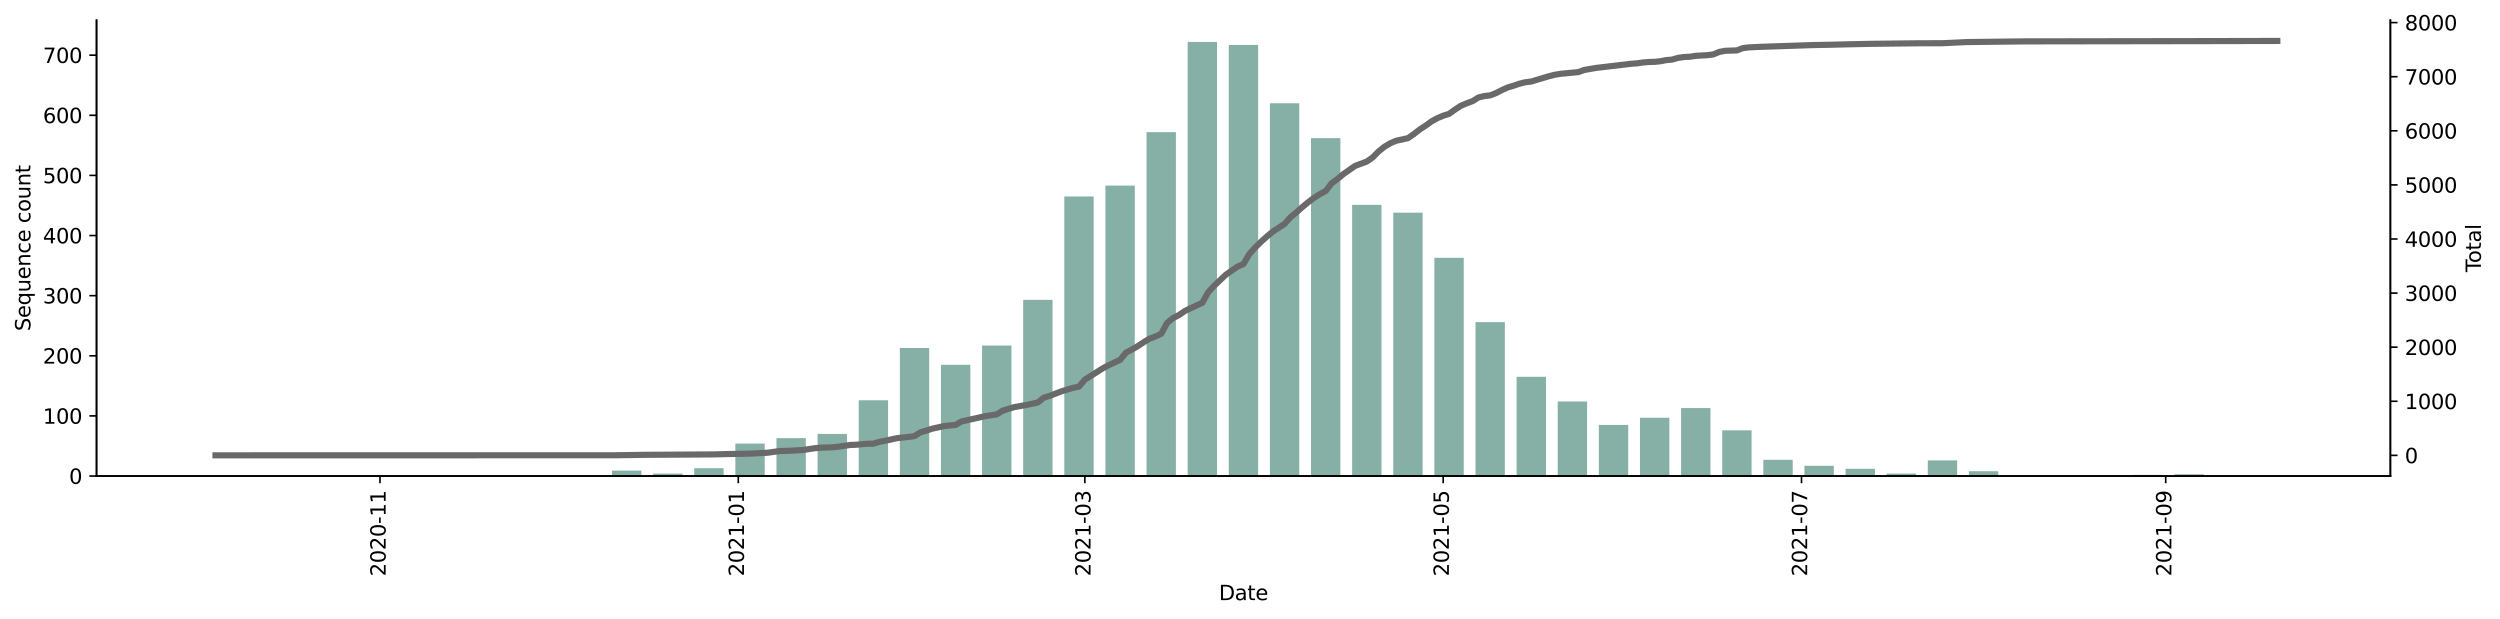 <?xml version="1.0" encoding="utf-8" standalone="no"?>
<!DOCTYPE svg PUBLIC "-//W3C//DTD SVG 1.1//EN"
  "http://www.w3.org/Graphics/SVG/1.1/DTD/svg11.dtd">
<svg height="301.262pt" version="1.1" viewBox="0 0 1216.294 301.262" width="1216.294pt" xmlns="http://www.w3.org/2000/svg" xmlns:xlink="http://www.w3.org/1999/xlink">
 <defs>
  <style type="text/css">*{stroke-linecap:butt;stroke-linejoin:round;}</style>
 </defs>
 <g id="figure_1">
  <g id="patch_1">
   <path d="M 0 301.262 
L 1216.294 301.262 
L 1216.294 0 
L 0 0 
z
" style="fill:#ffffff;"/>
  </g>
  <g id="axes_1">
   <g id="patch_2">
    <path d="M 46.966 231.601 
L 1162.966 231.601 
L 1162.966 9.841 
L 46.966 9.841 
z
" style="fill:#ffffff;"/>
   </g>
   <g id="patch_3">
    <path clip-path="url(#p7867a43763)" d="M 97.693 231.601 
L 111.982 231.601 
L 111.982 231.309 
L 97.693 231.309 
z
" style="fill:#86b0a6;"/>
   </g>
   <g id="patch_4">
    <path clip-path="url(#p7867a43763)" d="M 277.739 231.601 
L 292.028 231.601 
L 292.028 231.309 
L 277.739 231.309 
z
" style="fill:#86b0a6;"/>
   </g>
   <g id="patch_5">
    <path clip-path="url(#p7867a43763)" d="M 297.744 231.601 
L 312.033 231.601 
L 312.033 228.969 
L 297.744 228.969 
z
" style="fill:#86b0a6;"/>
   </g>
   <g id="patch_6">
    <path clip-path="url(#p7867a43763)" d="M 317.749 231.601 
L 332.039 231.601 
L 332.039 230.431 
L 317.749 230.431 
z
" style="fill:#86b0a6;"/>
   </g>
   <g id="patch_7">
    <path clip-path="url(#p7867a43763)" d="M 337.754 231.601 
L 352.044 231.601 
L 352.044 227.798 
L 337.754 227.798 
z
" style="fill:#86b0a6;"/>
   </g>
   <g id="patch_8">
    <path clip-path="url(#p7867a43763)" d="M 357.759 231.601 
L 372.049 231.601 
L 372.049 215.805 
L 357.759 215.805 
z
" style="fill:#86b0a6;"/>
   </g>
   <g id="patch_9">
    <path clip-path="url(#p7867a43763)" d="M 377.765 231.601 
L 392.054 231.601 
L 392.054 213.172 
L 377.765 213.172 
z
" style="fill:#86b0a6;"/>
   </g>
   <g id="patch_10">
    <path clip-path="url(#p7867a43763)" d="M 397.77 231.601 
L 412.059 231.601 
L 412.059 211.125 
L 397.77 211.125 
z
" style="fill:#86b0a6;"/>
   </g>
   <g id="patch_11">
    <path clip-path="url(#p7867a43763)" d="M 417.775 231.601 
L 432.064 231.601 
L 432.064 194.744 
L 417.775 194.744 
z
" style="fill:#86b0a6;"/>
   </g>
   <g id="patch_12">
    <path clip-path="url(#p7867a43763)" d="M 437.78 231.601 
L 452.069 231.601 
L 452.069 169.294 
L 437.78 169.294 
z
" style="fill:#86b0a6;"/>
   </g>
   <g id="patch_13">
    <path clip-path="url(#p7867a43763)" d="M 457.785 231.601 
L 472.074 231.601 
L 472.074 177.485 
L 457.785 177.485 
z
" style="fill:#86b0a6;"/>
   </g>
   <g id="patch_14">
    <path clip-path="url(#p7867a43763)" d="M 477.79 231.601 
L 492.08 231.601 
L 492.08 168.124 
L 477.79 168.124 
z
" style="fill:#86b0a6;"/>
   </g>
   <g id="patch_15">
    <path clip-path="url(#p7867a43763)" d="M 497.795 231.601 
L 512.085 231.601 
L 512.085 145.893 
L 497.795 145.893 
z
" style="fill:#86b0a6;"/>
   </g>
   <g id="patch_16">
    <path clip-path="url(#p7867a43763)" d="M 517.8 231.601 
L 532.09 231.601 
L 532.09 95.579 
L 517.8 95.579 
z
" style="fill:#86b0a6;"/>
   </g>
   <g id="patch_17">
    <path clip-path="url(#p7867a43763)" d="M 537.806 231.601 
L 552.095 231.601 
L 552.095 90.314 
L 537.806 90.314 
z
" style="fill:#86b0a6;"/>
   </g>
   <g id="patch_18">
    <path clip-path="url(#p7867a43763)" d="M 557.811 231.601 
L 572.1 231.601 
L 572.1 64.279 
L 557.811 64.279 
z
" style="fill:#86b0a6;"/>
   </g>
   <g id="patch_19">
    <path clip-path="url(#p7867a43763)" d="M 577.816 231.601 
L 592.105 231.601 
L 592.105 20.401 
L 577.816 20.401 
z
" style="fill:#86b0a6;"/>
   </g>
   <g id="patch_20">
    <path clip-path="url(#p7867a43763)" d="M 597.821 231.601 
L 612.11 231.601 
L 612.11 21.864 
L 597.821 21.864 
z
" style="fill:#86b0a6;"/>
   </g>
   <g id="patch_21">
    <path clip-path="url(#p7867a43763)" d="M 617.826 231.601 
L 632.115 231.601 
L 632.115 50.238 
L 617.826 50.238 
z
" style="fill:#86b0a6;"/>
   </g>
   <g id="patch_22">
    <path clip-path="url(#p7867a43763)" d="M 637.831 231.601 
L 652.121 231.601 
L 652.121 67.205 
L 637.831 67.205 
z
" style="fill:#86b0a6;"/>
   </g>
   <g id="patch_23">
    <path clip-path="url(#p7867a43763)" d="M 657.836 231.601 
L 672.126 231.601 
L 672.126 99.674 
L 657.836 99.674 
z
" style="fill:#86b0a6;"/>
   </g>
   <g id="patch_24">
    <path clip-path="url(#p7867a43763)" d="M 677.841 231.601 
L 692.131 231.601 
L 692.131 103.477 
L 677.841 103.477 
z
" style="fill:#86b0a6;"/>
   </g>
   <g id="patch_25">
    <path clip-path="url(#p7867a43763)" d="M 697.847 231.601 
L 712.136 231.601 
L 712.136 125.416 
L 697.847 125.416 
z
" style="fill:#86b0a6;"/>
   </g>
   <g id="patch_26">
    <path clip-path="url(#p7867a43763)" d="M 717.852 231.601 
L 732.141 231.601 
L 732.141 156.716 
L 717.852 156.716 
z
" style="fill:#86b0a6;"/>
   </g>
   <g id="patch_27">
    <path clip-path="url(#p7867a43763)" d="M 737.857 231.601 
L 752.146 231.601 
L 752.146 183.335 
L 737.857 183.335 
z
" style="fill:#86b0a6;"/>
   </g>
   <g id="patch_28">
    <path clip-path="url(#p7867a43763)" d="M 757.862 231.601 
L 772.151 231.601 
L 772.151 195.329 
L 757.862 195.329 
z
" style="fill:#86b0a6;"/>
   </g>
   <g id="patch_29">
    <path clip-path="url(#p7867a43763)" d="M 777.867 231.601 
L 792.156 231.601 
L 792.156 206.737 
L 777.867 206.737 
z
" style="fill:#86b0a6;"/>
   </g>
   <g id="patch_30">
    <path clip-path="url(#p7867a43763)" d="M 797.872 231.601 
L 812.162 231.601 
L 812.162 203.227 
L 797.872 203.227 
z
" style="fill:#86b0a6;"/>
   </g>
   <g id="patch_31">
    <path clip-path="url(#p7867a43763)" d="M 817.877 231.601 
L 832.167 231.601 
L 832.167 198.546 
L 817.877 198.546 
z
" style="fill:#86b0a6;"/>
   </g>
   <g id="patch_32">
    <path clip-path="url(#p7867a43763)" d="M 837.882 231.601 
L 852.172 231.601 
L 852.172 209.37 
L 837.882 209.37 
z
" style="fill:#86b0a6;"/>
   </g>
   <g id="patch_33">
    <path clip-path="url(#p7867a43763)" d="M 857.888 231.601 
L 872.177 231.601 
L 872.177 223.703 
L 857.888 223.703 
z
" style="fill:#86b0a6;"/>
   </g>
   <g id="patch_34">
    <path clip-path="url(#p7867a43763)" d="M 877.893 231.601 
L 892.182 231.601 
L 892.182 226.628 
L 877.893 226.628 
z
" style="fill:#86b0a6;"/>
   </g>
   <g id="patch_35">
    <path clip-path="url(#p7867a43763)" d="M 897.898 231.601 
L 912.187 231.601 
L 912.187 228.091 
L 897.898 228.091 
z
" style="fill:#86b0a6;"/>
   </g>
   <g id="patch_36">
    <path clip-path="url(#p7867a43763)" d="M 917.903 231.601 
L 932.192 231.601 
L 932.192 230.431 
L 917.903 230.431 
z
" style="fill:#86b0a6;"/>
   </g>
   <g id="patch_37">
    <path clip-path="url(#p7867a43763)" d="M 937.908 231.601 
L 952.197 231.601 
L 952.197 223.996 
L 937.908 223.996 
z
" style="fill:#86b0a6;"/>
   </g>
   <g id="patch_38">
    <path clip-path="url(#p7867a43763)" d="M 957.913 231.601 
L 972.203 231.601 
L 972.203 229.261 
L 957.913 229.261 
z
" style="fill:#86b0a6;"/>
   </g>
   <g id="patch_39">
    <path clip-path="url(#p7867a43763)" d="M 977.918 231.601 
L 992.208 231.601 
L 992.208 231.309 
L 977.918 231.309 
z
" style="fill:#86b0a6;"/>
   </g>
   <g id="patch_40">
    <path clip-path="url(#p7867a43763)" d="M 1017.928 231.601 
L 1032.218 231.601 
L 1032.218 231.309 
L 1017.928 231.309 
z
" style="fill:#86b0a6;"/>
   </g>
   <g id="patch_41">
    <path clip-path="url(#p7867a43763)" d="M 1037.934 231.601 
L 1052.223 231.601 
L 1052.223 231.016 
L 1037.934 231.016 
z
" style="fill:#86b0a6;"/>
   </g>
   <g id="patch_42">
    <path clip-path="url(#p7867a43763)" d="M 1057.939 231.601 
L 1072.228 231.601 
L 1072.228 230.724 
L 1057.939 230.724 
z
" style="fill:#86b0a6;"/>
   </g>
   <g id="patch_43">
    <path clip-path="url(#p7867a43763)" d="M 1077.944 231.601 
L 1092.233 231.601 
L 1092.233 231.309 
L 1077.944 231.309 
z
" style="fill:#86b0a6;"/>
   </g>
   <g id="patch_44">
    <path clip-path="url(#p7867a43763)" d="M 1097.949 231.601 
L 1112.238 231.601 
L 1112.238 231.309 
L 1097.949 231.309 
z
" style="fill:#86b0a6;"/>
   </g>
   <g id="matplotlib.axis_1">
    <g id="xtick_1">
     <g id="line2d_1">
      <defs>
       <path d="M 0 0 
L 0 3.5 
" id="m876f2aed09" style="stroke:#000000;stroke-width:0.8;"/>
      </defs>
      <g>
       <use style="stroke:#000000;stroke-width:0.8;" x="184.858" xlink:href="#m876f2aed09" y="231.601"/>
      </g>
     </g>
     <g id="text_1">
      <!-- 2020-11 -->
      <g transform="translate(187.617 280.384)rotate(-90)scale(0.1 -0.1)">
       <defs>
        <path d="M 1228 531 
L 3431 531 
L 3431 0 
L 469 0 
L 469 531 
Q 828 903 1448 1529 
Q 2069 2156 2228 2338 
Q 2531 2678 2651 2914 
Q 2772 3150 2772 3378 
Q 2772 3750 2511 3984 
Q 2250 4219 1831 4219 
Q 1534 4219 1204 4116 
Q 875 4013 500 3803 
L 500 4441 
Q 881 4594 1212 4672 
Q 1544 4750 1819 4750 
Q 2544 4750 2975 4387 
Q 3406 4025 3406 3419 
Q 3406 3131 3298 2873 
Q 3191 2616 2906 2266 
Q 2828 2175 2409 1742 
Q 1991 1309 1228 531 
z
" id="DejaVuSans-32" transform="scale(0.016)"/>
        <path d="M 2034 4250 
Q 1547 4250 1301 3770 
Q 1056 3291 1056 2328 
Q 1056 1369 1301 889 
Q 1547 409 2034 409 
Q 2525 409 2770 889 
Q 3016 1369 3016 2328 
Q 3016 3291 2770 3770 
Q 2525 4250 2034 4250 
z
M 2034 4750 
Q 2819 4750 3233 4129 
Q 3647 3509 3647 2328 
Q 3647 1150 3233 529 
Q 2819 -91 2034 -91 
Q 1250 -91 836 529 
Q 422 1150 422 2328 
Q 422 3509 836 4129 
Q 1250 4750 2034 4750 
z
" id="DejaVuSans-30" transform="scale(0.016)"/>
        <path d="M 313 2009 
L 1997 2009 
L 1997 1497 
L 313 1497 
L 313 2009 
z
" id="DejaVuSans-2d" transform="scale(0.016)"/>
        <path d="M 794 531 
L 1825 531 
L 1825 4091 
L 703 3866 
L 703 4441 
L 1819 4666 
L 2450 4666 
L 2450 531 
L 3481 531 
L 3481 0 
L 794 0 
L 794 531 
z
" id="DejaVuSans-31" transform="scale(0.016)"/>
       </defs>
       <use xlink:href="#DejaVuSans-32"/>
       <use x="63.623" xlink:href="#DejaVuSans-30"/>
       <use x="127.246" xlink:href="#DejaVuSans-32"/>
       <use x="190.869" xlink:href="#DejaVuSans-30"/>
       <use x="254.492" xlink:href="#DejaVuSans-2d"/>
       <use x="290.576" xlink:href="#DejaVuSans-31"/>
       <use x="354.199" xlink:href="#DejaVuSans-31"/>
      </g>
     </g>
    </g>
    <g id="xtick_2">
     <g id="line2d_2">
      <g>
       <use style="stroke:#000000;stroke-width:0.8;" x="359.188" xlink:href="#m876f2aed09" y="231.601"/>
      </g>
     </g>
     <g id="text_2">
      <!-- 2021-01 -->
      <g transform="translate(361.948 280.384)rotate(-90)scale(0.1 -0.1)">
       <use xlink:href="#DejaVuSans-32"/>
       <use x="63.623" xlink:href="#DejaVuSans-30"/>
       <use x="127.246" xlink:href="#DejaVuSans-32"/>
       <use x="190.869" xlink:href="#DejaVuSans-31"/>
       <use x="254.492" xlink:href="#DejaVuSans-2d"/>
       <use x="290.576" xlink:href="#DejaVuSans-30"/>
       <use x="354.199" xlink:href="#DejaVuSans-31"/>
      </g>
     </g>
    </g>
    <g id="xtick_3">
     <g id="line2d_3">
      <g>
       <use style="stroke:#000000;stroke-width:0.8;" x="527.803" xlink:href="#m876f2aed09" y="231.601"/>
      </g>
     </g>
     <g id="text_3">
      <!-- 2021-03 -->
      <g transform="translate(530.562 280.384)rotate(-90)scale(0.1 -0.1)">
       <defs>
        <path d="M 2597 2516 
Q 3050 2419 3304 2112 
Q 3559 1806 3559 1356 
Q 3559 666 3084 287 
Q 2609 -91 1734 -91 
Q 1441 -91 1130 -33 
Q 819 25 488 141 
L 488 750 
Q 750 597 1062 519 
Q 1375 441 1716 441 
Q 2309 441 2620 675 
Q 2931 909 2931 1356 
Q 2931 1769 2642 2001 
Q 2353 2234 1838 2234 
L 1294 2234 
L 1294 2753 
L 1863 2753 
Q 2328 2753 2575 2939 
Q 2822 3125 2822 3475 
Q 2822 3834 2567 4026 
Q 2313 4219 1838 4219 
Q 1578 4219 1281 4162 
Q 984 4106 628 3988 
L 628 4550 
Q 988 4650 1302 4700 
Q 1616 4750 1894 4750 
Q 2613 4750 3031 4423 
Q 3450 4097 3450 3541 
Q 3450 3153 3228 2886 
Q 3006 2619 2597 2516 
z
" id="DejaVuSans-33" transform="scale(0.016)"/>
       </defs>
       <use xlink:href="#DejaVuSans-32"/>
       <use x="63.623" xlink:href="#DejaVuSans-30"/>
       <use x="127.246" xlink:href="#DejaVuSans-32"/>
       <use x="190.869" xlink:href="#DejaVuSans-31"/>
       <use x="254.492" xlink:href="#DejaVuSans-2d"/>
       <use x="290.576" xlink:href="#DejaVuSans-30"/>
       <use x="354.199" xlink:href="#DejaVuSans-33"/>
      </g>
     </g>
    </g>
    <g id="xtick_4">
     <g id="line2d_4">
      <g>
       <use style="stroke:#000000;stroke-width:0.8;" x="702.133" xlink:href="#m876f2aed09" y="231.601"/>
      </g>
     </g>
     <g id="text_4">
      <!-- 2021-05 -->
      <g transform="translate(704.893 280.384)rotate(-90)scale(0.1 -0.1)">
       <defs>
        <path d="M 691 4666 
L 3169 4666 
L 3169 4134 
L 1269 4134 
L 1269 2991 
Q 1406 3038 1543 3061 
Q 1681 3084 1819 3084 
Q 2600 3084 3056 2656 
Q 3513 2228 3513 1497 
Q 3513 744 3044 326 
Q 2575 -91 1722 -91 
Q 1428 -91 1123 -41 
Q 819 9 494 109 
L 494 744 
Q 775 591 1075 516 
Q 1375 441 1709 441 
Q 2250 441 2565 725 
Q 2881 1009 2881 1497 
Q 2881 1984 2565 2268 
Q 2250 2553 1709 2553 
Q 1456 2553 1204 2497 
Q 953 2441 691 2322 
L 691 4666 
z
" id="DejaVuSans-35" transform="scale(0.016)"/>
       </defs>
       <use xlink:href="#DejaVuSans-32"/>
       <use x="63.623" xlink:href="#DejaVuSans-30"/>
       <use x="127.246" xlink:href="#DejaVuSans-32"/>
       <use x="190.869" xlink:href="#DejaVuSans-31"/>
       <use x="254.492" xlink:href="#DejaVuSans-2d"/>
       <use x="290.576" xlink:href="#DejaVuSans-30"/>
       <use x="354.199" xlink:href="#DejaVuSans-35"/>
      </g>
     </g>
    </g>
    <g id="xtick_5">
     <g id="line2d_5">
      <g>
       <use style="stroke:#000000;stroke-width:0.8;" x="876.464" xlink:href="#m876f2aed09" y="231.601"/>
      </g>
     </g>
     <g id="text_5">
      <!-- 2021-07 -->
      <g transform="translate(879.223 280.384)rotate(-90)scale(0.1 -0.1)">
       <defs>
        <path d="M 525 4666 
L 3525 4666 
L 3525 4397 
L 1831 0 
L 1172 0 
L 2766 4134 
L 525 4134 
L 525 4666 
z
" id="DejaVuSans-37" transform="scale(0.016)"/>
       </defs>
       <use xlink:href="#DejaVuSans-32"/>
       <use x="63.623" xlink:href="#DejaVuSans-30"/>
       <use x="127.246" xlink:href="#DejaVuSans-32"/>
       <use x="190.869" xlink:href="#DejaVuSans-31"/>
       <use x="254.492" xlink:href="#DejaVuSans-2d"/>
       <use x="290.576" xlink:href="#DejaVuSans-30"/>
       <use x="354.199" xlink:href="#DejaVuSans-37"/>
      </g>
     </g>
    </g>
    <g id="xtick_6">
     <g id="line2d_6">
      <g>
       <use style="stroke:#000000;stroke-width:0.8;" x="1053.652" xlink:href="#m876f2aed09" y="231.601"/>
      </g>
     </g>
     <g id="text_6">
      <!-- 2021-09 -->
      <g transform="translate(1056.411 280.384)rotate(-90)scale(0.1 -0.1)">
       <defs>
        <path d="M 703 97 
L 703 672 
Q 941 559 1184 500 
Q 1428 441 1663 441 
Q 2288 441 2617 861 
Q 2947 1281 2994 2138 
Q 2813 1869 2534 1725 
Q 2256 1581 1919 1581 
Q 1219 1581 811 2004 
Q 403 2428 403 3163 
Q 403 3881 828 4315 
Q 1253 4750 1959 4750 
Q 2769 4750 3195 4129 
Q 3622 3509 3622 2328 
Q 3622 1225 3098 567 
Q 2575 -91 1691 -91 
Q 1453 -91 1209 -44 
Q 966 3 703 97 
z
M 1959 2075 
Q 2384 2075 2632 2365 
Q 2881 2656 2881 3163 
Q 2881 3666 2632 3958 
Q 2384 4250 1959 4250 
Q 1534 4250 1286 3958 
Q 1038 3666 1038 3163 
Q 1038 2656 1286 2365 
Q 1534 2075 1959 2075 
z
" id="DejaVuSans-39" transform="scale(0.016)"/>
       </defs>
       <use xlink:href="#DejaVuSans-32"/>
       <use x="63.623" xlink:href="#DejaVuSans-30"/>
       <use x="127.246" xlink:href="#DejaVuSans-32"/>
       <use x="190.869" xlink:href="#DejaVuSans-31"/>
       <use x="254.492" xlink:href="#DejaVuSans-2d"/>
       <use x="290.576" xlink:href="#DejaVuSans-30"/>
       <use x="354.199" xlink:href="#DejaVuSans-39"/>
      </g>
     </g>
    </g>
    <g id="text_7">
     <!-- Date -->
     <g transform="translate(593.015 291.982)scale(0.1 -0.1)">
      <defs>
       <path d="M 1259 4147 
L 1259 519 
L 2022 519 
Q 2988 519 3436 956 
Q 3884 1394 3884 2338 
Q 3884 3275 3436 3711 
Q 2988 4147 2022 4147 
L 1259 4147 
z
M 628 4666 
L 1925 4666 
Q 3281 4666 3915 4102 
Q 4550 3538 4550 2338 
Q 4550 1131 3912 565 
Q 3275 0 1925 0 
L 628 0 
L 628 4666 
z
" id="DejaVuSans-44" transform="scale(0.016)"/>
       <path d="M 2194 1759 
Q 1497 1759 1228 1600 
Q 959 1441 959 1056 
Q 959 750 1161 570 
Q 1363 391 1709 391 
Q 2188 391 2477 730 
Q 2766 1069 2766 1631 
L 2766 1759 
L 2194 1759 
z
M 3341 1997 
L 3341 0 
L 2766 0 
L 2766 531 
Q 2569 213 2275 61 
Q 1981 -91 1556 -91 
Q 1019 -91 701 211 
Q 384 513 384 1019 
Q 384 1609 779 1909 
Q 1175 2209 1959 2209 
L 2766 2209 
L 2766 2266 
Q 2766 2663 2505 2880 
Q 2244 3097 1772 3097 
Q 1472 3097 1187 3025 
Q 903 2953 641 2809 
L 641 3341 
Q 956 3463 1253 3523 
Q 1550 3584 1831 3584 
Q 2591 3584 2966 3190 
Q 3341 2797 3341 1997 
z
" id="DejaVuSans-61" transform="scale(0.016)"/>
       <path d="M 1172 4494 
L 1172 3500 
L 2356 3500 
L 2356 3053 
L 1172 3053 
L 1172 1153 
Q 1172 725 1289 603 
Q 1406 481 1766 481 
L 2356 481 
L 2356 0 
L 1766 0 
Q 1100 0 847 248 
Q 594 497 594 1153 
L 594 3053 
L 172 3053 
L 172 3500 
L 594 3500 
L 594 4494 
L 1172 4494 
z
" id="DejaVuSans-74" transform="scale(0.016)"/>
       <path d="M 3597 1894 
L 3597 1613 
L 953 1613 
Q 991 1019 1311 708 
Q 1631 397 2203 397 
Q 2534 397 2845 478 
Q 3156 559 3463 722 
L 3463 178 
Q 3153 47 2828 -22 
Q 2503 -91 2169 -91 
Q 1331 -91 842 396 
Q 353 884 353 1716 
Q 353 2575 817 3079 
Q 1281 3584 2069 3584 
Q 2775 3584 3186 3129 
Q 3597 2675 3597 1894 
z
M 3022 2063 
Q 3016 2534 2758 2815 
Q 2500 3097 2075 3097 
Q 1594 3097 1305 2825 
Q 1016 2553 972 2059 
L 3022 2063 
z
" id="DejaVuSans-65" transform="scale(0.016)"/>
      </defs>
      <use xlink:href="#DejaVuSans-44"/>
      <use x="77.002" xlink:href="#DejaVuSans-61"/>
      <use x="138.281" xlink:href="#DejaVuSans-74"/>
      <use x="177.49" xlink:href="#DejaVuSans-65"/>
     </g>
    </g>
   </g>
   <g id="matplotlib.axis_2">
    <g id="ytick_1">
     <g id="line2d_7">
      <defs>
       <path d="M 0 0 
L -3.5 0 
" id="mb8ac6d5445" style="stroke:#000000;stroke-width:0.8;"/>
      </defs>
      <g>
       <use style="stroke:#000000;stroke-width:0.8;" x="46.966" xlink:href="#mb8ac6d5445" y="231.601"/>
      </g>
     </g>
     <g id="text_8">
      <!-- 0 -->
      <g transform="translate(33.603 235.4)scale(0.1 -0.1)">
       <use xlink:href="#DejaVuSans-30"/>
      </g>
     </g>
    </g>
    <g id="ytick_2">
     <g id="line2d_8">
      <g>
       <use style="stroke:#000000;stroke-width:0.8;" x="46.966" xlink:href="#mb8ac6d5445" y="202.349"/>
      </g>
     </g>
     <g id="text_9">
      <!-- 100 -->
      <g transform="translate(20.878 206.148)scale(0.1 -0.1)">
       <use xlink:href="#DejaVuSans-31"/>
       <use x="63.623" xlink:href="#DejaVuSans-30"/>
       <use x="127.246" xlink:href="#DejaVuSans-30"/>
      </g>
     </g>
    </g>
    <g id="ytick_3">
     <g id="line2d_9">
      <g>
       <use style="stroke:#000000;stroke-width:0.8;" x="46.966" xlink:href="#mb8ac6d5445" y="173.097"/>
      </g>
     </g>
     <g id="text_10">
      <!-- 200 -->
      <g transform="translate(20.878 176.896)scale(0.1 -0.1)">
       <use xlink:href="#DejaVuSans-32"/>
       <use x="63.623" xlink:href="#DejaVuSans-30"/>
       <use x="127.246" xlink:href="#DejaVuSans-30"/>
      </g>
     </g>
    </g>
    <g id="ytick_4">
     <g id="line2d_10">
      <g>
       <use style="stroke:#000000;stroke-width:0.8;" x="46.966" xlink:href="#mb8ac6d5445" y="143.845"/>
      </g>
     </g>
     <g id="text_11">
      <!-- 300 -->
      <g transform="translate(20.878 147.644)scale(0.1 -0.1)">
       <use xlink:href="#DejaVuSans-33"/>
       <use x="63.623" xlink:href="#DejaVuSans-30"/>
       <use x="127.246" xlink:href="#DejaVuSans-30"/>
      </g>
     </g>
    </g>
    <g id="ytick_5">
     <g id="line2d_11">
      <g>
       <use style="stroke:#000000;stroke-width:0.8;" x="46.966" xlink:href="#mb8ac6d5445" y="114.593"/>
      </g>
     </g>
     <g id="text_12">
      <!-- 400 -->
      <g transform="translate(20.878 118.392)scale(0.1 -0.1)">
       <defs>
        <path d="M 2419 4116 
L 825 1625 
L 2419 1625 
L 2419 4116 
z
M 2253 4666 
L 3047 4666 
L 3047 1625 
L 3713 1625 
L 3713 1100 
L 3047 1100 
L 3047 0 
L 2419 0 
L 2419 1100 
L 313 1100 
L 313 1709 
L 2253 4666 
z
" id="DejaVuSans-34" transform="scale(0.016)"/>
       </defs>
       <use xlink:href="#DejaVuSans-34"/>
       <use x="63.623" xlink:href="#DejaVuSans-30"/>
       <use x="127.246" xlink:href="#DejaVuSans-30"/>
      </g>
     </g>
    </g>
    <g id="ytick_6">
     <g id="line2d_12">
      <g>
       <use style="stroke:#000000;stroke-width:0.8;" x="46.966" xlink:href="#mb8ac6d5445" y="85.341"/>
      </g>
     </g>
     <g id="text_13">
      <!-- 500 -->
      <g transform="translate(20.878 89.14)scale(0.1 -0.1)">
       <use xlink:href="#DejaVuSans-35"/>
       <use x="63.623" xlink:href="#DejaVuSans-30"/>
       <use x="127.246" xlink:href="#DejaVuSans-30"/>
      </g>
     </g>
    </g>
    <g id="ytick_7">
     <g id="line2d_13">
      <g>
       <use style="stroke:#000000;stroke-width:0.8;" x="46.966" xlink:href="#mb8ac6d5445" y="56.089"/>
      </g>
     </g>
     <g id="text_14">
      <!-- 600 -->
      <g transform="translate(20.878 59.888)scale(0.1 -0.1)">
       <defs>
        <path d="M 2113 2584 
Q 1688 2584 1439 2293 
Q 1191 2003 1191 1497 
Q 1191 994 1439 701 
Q 1688 409 2113 409 
Q 2538 409 2786 701 
Q 3034 994 3034 1497 
Q 3034 2003 2786 2293 
Q 2538 2584 2113 2584 
z
M 3366 4563 
L 3366 3988 
Q 3128 4100 2886 4159 
Q 2644 4219 2406 4219 
Q 1781 4219 1451 3797 
Q 1122 3375 1075 2522 
Q 1259 2794 1537 2939 
Q 1816 3084 2150 3084 
Q 2853 3084 3261 2657 
Q 3669 2231 3669 1497 
Q 3669 778 3244 343 
Q 2819 -91 2113 -91 
Q 1303 -91 875 529 
Q 447 1150 447 2328 
Q 447 3434 972 4092 
Q 1497 4750 2381 4750 
Q 2619 4750 2861 4703 
Q 3103 4656 3366 4563 
z
" id="DejaVuSans-36" transform="scale(0.016)"/>
       </defs>
       <use xlink:href="#DejaVuSans-36"/>
       <use x="63.623" xlink:href="#DejaVuSans-30"/>
       <use x="127.246" xlink:href="#DejaVuSans-30"/>
      </g>
     </g>
    </g>
    <g id="ytick_8">
     <g id="line2d_14">
      <g>
       <use style="stroke:#000000;stroke-width:0.8;" x="46.966" xlink:href="#mb8ac6d5445" y="26.837"/>
      </g>
     </g>
     <g id="text_15">
      <!-- 700 -->
      <g transform="translate(20.878 30.636)scale(0.1 -0.1)">
       <use xlink:href="#DejaVuSans-37"/>
       <use x="63.623" xlink:href="#DejaVuSans-30"/>
       <use x="127.246" xlink:href="#DejaVuSans-30"/>
      </g>
     </g>
    </g>
    <g id="text_16">
     <!-- Sequence count -->
     <g transform="translate(14.798 161.081)rotate(-90)scale(0.1 -0.1)">
      <defs>
       <path d="M 3425 4513 
L 3425 3897 
Q 3066 4069 2747 4153 
Q 2428 4238 2131 4238 
Q 1616 4238 1336 4038 
Q 1056 3838 1056 3469 
Q 1056 3159 1242 3001 
Q 1428 2844 1947 2747 
L 2328 2669 
Q 3034 2534 3370 2195 
Q 3706 1856 3706 1288 
Q 3706 609 3251 259 
Q 2797 -91 1919 -91 
Q 1588 -91 1214 -16 
Q 841 59 441 206 
L 441 856 
Q 825 641 1194 531 
Q 1563 422 1919 422 
Q 2459 422 2753 634 
Q 3047 847 3047 1241 
Q 3047 1584 2836 1778 
Q 2625 1972 2144 2069 
L 1759 2144 
Q 1053 2284 737 2584 
Q 422 2884 422 3419 
Q 422 4038 858 4394 
Q 1294 4750 2059 4750 
Q 2388 4750 2728 4690 
Q 3069 4631 3425 4513 
z
" id="DejaVuSans-53" transform="scale(0.016)"/>
       <path d="M 947 1747 
Q 947 1113 1208 752 
Q 1469 391 1925 391 
Q 2381 391 2643 752 
Q 2906 1113 2906 1747 
Q 2906 2381 2643 2742 
Q 2381 3103 1925 3103 
Q 1469 3103 1208 2742 
Q 947 2381 947 1747 
z
M 2906 525 
Q 2725 213 2448 61 
Q 2172 -91 1784 -91 
Q 1150 -91 751 415 
Q 353 922 353 1747 
Q 353 2572 751 3078 
Q 1150 3584 1784 3584 
Q 2172 3584 2448 3432 
Q 2725 3281 2906 2969 
L 2906 3500 
L 3481 3500 
L 3481 -1331 
L 2906 -1331 
L 2906 525 
z
" id="DejaVuSans-71" transform="scale(0.016)"/>
       <path d="M 544 1381 
L 544 3500 
L 1119 3500 
L 1119 1403 
Q 1119 906 1312 657 
Q 1506 409 1894 409 
Q 2359 409 2629 706 
Q 2900 1003 2900 1516 
L 2900 3500 
L 3475 3500 
L 3475 0 
L 2900 0 
L 2900 538 
Q 2691 219 2414 64 
Q 2138 -91 1772 -91 
Q 1169 -91 856 284 
Q 544 659 544 1381 
z
M 1991 3584 
L 1991 3584 
z
" id="DejaVuSans-75" transform="scale(0.016)"/>
       <path d="M 3513 2113 
L 3513 0 
L 2938 0 
L 2938 2094 
Q 2938 2591 2744 2837 
Q 2550 3084 2163 3084 
Q 1697 3084 1428 2787 
Q 1159 2491 1159 1978 
L 1159 0 
L 581 0 
L 581 3500 
L 1159 3500 
L 1159 2956 
Q 1366 3272 1645 3428 
Q 1925 3584 2291 3584 
Q 2894 3584 3203 3211 
Q 3513 2838 3513 2113 
z
" id="DejaVuSans-6e" transform="scale(0.016)"/>
       <path d="M 3122 3366 
L 3122 2828 
Q 2878 2963 2633 3030 
Q 2388 3097 2138 3097 
Q 1578 3097 1268 2742 
Q 959 2388 959 1747 
Q 959 1106 1268 751 
Q 1578 397 2138 397 
Q 2388 397 2633 464 
Q 2878 531 3122 666 
L 3122 134 
Q 2881 22 2623 -34 
Q 2366 -91 2075 -91 
Q 1284 -91 818 406 
Q 353 903 353 1747 
Q 353 2603 823 3093 
Q 1294 3584 2113 3584 
Q 2378 3584 2631 3529 
Q 2884 3475 3122 3366 
z
" id="DejaVuSans-63" transform="scale(0.016)"/>
       <path id="DejaVuSans-20" transform="scale(0.016)"/>
       <path d="M 1959 3097 
Q 1497 3097 1228 2736 
Q 959 2375 959 1747 
Q 959 1119 1226 758 
Q 1494 397 1959 397 
Q 2419 397 2687 759 
Q 2956 1122 2956 1747 
Q 2956 2369 2687 2733 
Q 2419 3097 1959 3097 
z
M 1959 3584 
Q 2709 3584 3137 3096 
Q 3566 2609 3566 1747 
Q 3566 888 3137 398 
Q 2709 -91 1959 -91 
Q 1206 -91 779 398 
Q 353 888 353 1747 
Q 353 2609 779 3096 
Q 1206 3584 1959 3584 
z
" id="DejaVuSans-6f" transform="scale(0.016)"/>
      </defs>
      <use xlink:href="#DejaVuSans-53"/>
      <use x="63.477" xlink:href="#DejaVuSans-65"/>
      <use x="125" xlink:href="#DejaVuSans-71"/>
      <use x="188.477" xlink:href="#DejaVuSans-75"/>
      <use x="251.855" xlink:href="#DejaVuSans-65"/>
      <use x="313.379" xlink:href="#DejaVuSans-6e"/>
      <use x="376.758" xlink:href="#DejaVuSans-63"/>
      <use x="431.738" xlink:href="#DejaVuSans-65"/>
      <use x="493.262" xlink:href="#DejaVuSans-20"/>
      <use x="525.049" xlink:href="#DejaVuSans-63"/>
      <use x="580.029" xlink:href="#DejaVuSans-6f"/>
      <use x="641.211" xlink:href="#DejaVuSans-75"/>
      <use x="704.59" xlink:href="#DejaVuSans-6e"/>
      <use x="767.969" xlink:href="#DejaVuSans-74"/>
     </g>
    </g>
   </g>
   <g id="patch_45">
    <path d="M 46.966 231.601 
L 46.966 9.841 
" style="fill:none;stroke:#000000;stroke-linecap:square;stroke-linejoin:miter;stroke-width:0.8;"/>
   </g>
   <g id="patch_46">
    <path d="M 1162.966 231.601 
L 1162.966 9.841 
" style="fill:none;stroke:#000000;stroke-linecap:square;stroke-linejoin:miter;stroke-width:0.8;"/>
   </g>
   <g id="patch_47">
    <path d="M 46.966 231.601 
L 1162.966 231.601 
" style="fill:none;stroke:#000000;stroke-linecap:square;stroke-linejoin:miter;stroke-width:0.8;"/>
   </g>
  </g>
  <g id="axes_2">
   <g id="matplotlib.axis_3">
    <g id="ytick_9">
     <g id="line2d_15">
      <defs>
       <path d="M 0 0 
L 3.5 0 
" id="m15e83477b1" style="stroke:#000000;stroke-width:0.8;"/>
      </defs>
      <g>
       <use style="stroke:#000000;stroke-width:0.8;" x="1162.966" xlink:href="#m15e83477b1" y="221.548"/>
      </g>
     </g>
     <g id="text_17">
      <!-- 0 -->
      <g transform="translate(1169.966 225.347)scale(0.1 -0.1)">
       <use xlink:href="#DejaVuSans-30"/>
      </g>
     </g>
    </g>
    <g id="ytick_10">
     <g id="line2d_16">
      <g>
       <use style="stroke:#000000;stroke-width:0.8;" x="1162.966" xlink:href="#m15e83477b1" y="195.229"/>
      </g>
     </g>
     <g id="text_18">
      <!-- 1000 -->
      <g transform="translate(1169.966 199.028)scale(0.1 -0.1)">
       <use xlink:href="#DejaVuSans-31"/>
       <use x="63.623" xlink:href="#DejaVuSans-30"/>
       <use x="127.246" xlink:href="#DejaVuSans-30"/>
       <use x="190.869" xlink:href="#DejaVuSans-30"/>
      </g>
     </g>
    </g>
    <g id="ytick_11">
     <g id="line2d_17">
      <g>
       <use style="stroke:#000000;stroke-width:0.8;" x="1162.966" xlink:href="#m15e83477b1" y="168.91"/>
      </g>
     </g>
     <g id="text_19">
      <!-- 2000 -->
      <g transform="translate(1169.966 172.71)scale(0.1 -0.1)">
       <use xlink:href="#DejaVuSans-32"/>
       <use x="63.623" xlink:href="#DejaVuSans-30"/>
       <use x="127.246" xlink:href="#DejaVuSans-30"/>
       <use x="190.869" xlink:href="#DejaVuSans-30"/>
      </g>
     </g>
    </g>
    <g id="ytick_12">
     <g id="line2d_18">
      <g>
       <use style="stroke:#000000;stroke-width:0.8;" x="1162.966" xlink:href="#m15e83477b1" y="142.592"/>
      </g>
     </g>
     <g id="text_20">
      <!-- 3000 -->
      <g transform="translate(1169.966 146.391)scale(0.1 -0.1)">
       <use xlink:href="#DejaVuSans-33"/>
       <use x="63.623" xlink:href="#DejaVuSans-30"/>
       <use x="127.246" xlink:href="#DejaVuSans-30"/>
       <use x="190.869" xlink:href="#DejaVuSans-30"/>
      </g>
     </g>
    </g>
    <g id="ytick_13">
     <g id="line2d_19">
      <g>
       <use style="stroke:#000000;stroke-width:0.8;" x="1162.966" xlink:href="#m15e83477b1" y="116.273"/>
      </g>
     </g>
     <g id="text_21">
      <!-- 4000 -->
      <g transform="translate(1169.966 120.073)scale(0.1 -0.1)">
       <use xlink:href="#DejaVuSans-34"/>
       <use x="63.623" xlink:href="#DejaVuSans-30"/>
       <use x="127.246" xlink:href="#DejaVuSans-30"/>
       <use x="190.869" xlink:href="#DejaVuSans-30"/>
      </g>
     </g>
    </g>
    <g id="ytick_14">
     <g id="line2d_20">
      <g>
       <use style="stroke:#000000;stroke-width:0.8;" x="1162.966" xlink:href="#m15e83477b1" y="89.955"/>
      </g>
     </g>
     <g id="text_22">
      <!-- 5000 -->
      <g transform="translate(1169.966 93.754)scale(0.1 -0.1)">
       <use xlink:href="#DejaVuSans-35"/>
       <use x="63.623" xlink:href="#DejaVuSans-30"/>
       <use x="127.246" xlink:href="#DejaVuSans-30"/>
       <use x="190.869" xlink:href="#DejaVuSans-30"/>
      </g>
     </g>
    </g>
    <g id="ytick_15">
     <g id="line2d_21">
      <g>
       <use style="stroke:#000000;stroke-width:0.8;" x="1162.966" xlink:href="#m15e83477b1" y="63.636"/>
      </g>
     </g>
     <g id="text_23">
      <!-- 6000 -->
      <g transform="translate(1169.966 67.436)scale(0.1 -0.1)">
       <use xlink:href="#DejaVuSans-36"/>
       <use x="63.623" xlink:href="#DejaVuSans-30"/>
       <use x="127.246" xlink:href="#DejaVuSans-30"/>
       <use x="190.869" xlink:href="#DejaVuSans-30"/>
      </g>
     </g>
    </g>
    <g id="ytick_16">
     <g id="line2d_22">
      <g>
       <use style="stroke:#000000;stroke-width:0.8;" x="1162.966" xlink:href="#m15e83477b1" y="37.318"/>
      </g>
     </g>
     <g id="text_24">
      <!-- 7000 -->
      <g transform="translate(1169.966 41.117)scale(0.1 -0.1)">
       <use xlink:href="#DejaVuSans-37"/>
       <use x="63.623" xlink:href="#DejaVuSans-30"/>
       <use x="127.246" xlink:href="#DejaVuSans-30"/>
       <use x="190.869" xlink:href="#DejaVuSans-30"/>
      </g>
     </g>
    </g>
    <g id="ytick_17">
     <g id="line2d_23">
      <g>
       <use style="stroke:#000000;stroke-width:0.8;" x="1162.966" xlink:href="#m15e83477b1" y="10.999"/>
      </g>
     </g>
     <g id="text_25">
      <!-- 8000 -->
      <g transform="translate(1169.966 14.798)scale(0.1 -0.1)">
       <defs>
        <path d="M 2034 2216 
Q 1584 2216 1326 1975 
Q 1069 1734 1069 1313 
Q 1069 891 1326 650 
Q 1584 409 2034 409 
Q 2484 409 2743 651 
Q 3003 894 3003 1313 
Q 3003 1734 2745 1975 
Q 2488 2216 2034 2216 
z
M 1403 2484 
Q 997 2584 770 2862 
Q 544 3141 544 3541 
Q 544 4100 942 4425 
Q 1341 4750 2034 4750 
Q 2731 4750 3128 4425 
Q 3525 4100 3525 3541 
Q 3525 3141 3298 2862 
Q 3072 2584 2669 2484 
Q 3125 2378 3379 2068 
Q 3634 1759 3634 1313 
Q 3634 634 3220 271 
Q 2806 -91 2034 -91 
Q 1263 -91 848 271 
Q 434 634 434 1313 
Q 434 1759 690 2068 
Q 947 2378 1403 2484 
z
M 1172 3481 
Q 1172 3119 1398 2916 
Q 1625 2713 2034 2713 
Q 2441 2713 2670 2916 
Q 2900 3119 2900 3481 
Q 2900 3844 2670 4047 
Q 2441 4250 2034 4250 
Q 1625 4250 1398 4047 
Q 1172 3844 1172 3481 
z
" id="DejaVuSans-38" transform="scale(0.016)"/>
       </defs>
       <use xlink:href="#DejaVuSans-38"/>
       <use x="63.623" xlink:href="#DejaVuSans-30"/>
       <use x="127.246" xlink:href="#DejaVuSans-30"/>
       <use x="190.869" xlink:href="#DejaVuSans-30"/>
      </g>
     </g>
    </g>
    <g id="text_26">
     <!-- Total -->
     <g transform="translate(1207.014 132.398)rotate(-90)scale(0.1 -0.1)">
      <defs>
       <path d="M -19 4666 
L 3928 4666 
L 3928 4134 
L 2272 4134 
L 2272 0 
L 1638 0 
L 1638 4134 
L -19 4134 
L -19 4666 
z
" id="DejaVuSans-54" transform="scale(0.016)"/>
       <path d="M 603 4863 
L 1178 4863 
L 1178 0 
L 603 0 
L 603 4863 
z
" id="DejaVuSans-6c" transform="scale(0.016)"/>
      </defs>
      <use xlink:href="#DejaVuSans-54"/>
      <use x="44.084" xlink:href="#DejaVuSans-6f"/>
      <use x="105.266" xlink:href="#DejaVuSans-74"/>
      <use x="144.475" xlink:href="#DejaVuSans-61"/>
      <use x="205.754" xlink:href="#DejaVuSans-6c"/>
     </g>
    </g>
   </g>
   <g id="line2d_24">
    <path clip-path="url(#p7867a43763)" d="M 104.838 221.521 
L 299.173 221.495 
L 313.462 221.284 
L 347.757 221.074 
L 353.473 220.916 
L 364.904 220.705 
L 373.478 220.258 
L 379.194 219.442 
L 384.909 219.258 
L 390.625 218.942 
L 396.341 218.073 
L 399.199 217.81 
L 404.914 217.626 
L 407.772 217.337 
L 413.488 216.494 
L 416.346 216.389 
L 422.062 215.889 
L 424.92 215.863 
L 427.777 214.968 
L 430.635 214.442 
L 436.351 213.178 
L 442.067 212.573 
L 444.925 212.178 
L 447.783 210.336 
L 450.64 209.52 
L 453.498 208.572 
L 459.214 207.309 
L 464.93 206.704 
L 467.788 205.046 
L 479.219 202.493 
L 484.935 201.598 
L 487.793 199.808 
L 493.509 198.045 
L 499.224 197.045 
L 504.94 195.808 
L 507.798 193.492 
L 510.656 192.597 
L 516.372 190.413 
L 522.087 188.676 
L 524.945 188.123 
L 527.803 184.702 
L 536.377 179.28 
L 539.235 177.727 
L 544.95 175.095 
L 547.808 171.569 
L 550.666 170.068 
L 553.524 168.41 
L 556.382 166.515 
L 559.24 164.778 
L 562.098 163.726 
L 564.955 162.41 
L 567.813 157.093 
L 570.671 154.751 
L 573.529 153.304 
L 576.387 151.356 
L 579.245 149.935 
L 584.961 147.303 
L 587.818 142.171 
L 590.676 139.065 
L 596.392 133.644 
L 602.108 129.67 
L 604.966 128.459 
L 607.823 123.59 
L 610.681 120.405 
L 613.539 117.616 
L 616.397 115.036 
L 619.255 112.668 
L 624.971 108.93 
L 627.829 105.693 
L 630.686 103.377 
L 633.544 100.772 
L 636.402 98.429 
L 639.26 96.271 
L 642.118 94.482 
L 644.976 92.929 
L 647.834 89.192 
L 650.692 87.086 
L 653.549 84.717 
L 659.265 80.717 
L 664.981 78.585 
L 667.839 76.585 
L 670.697 73.69 
L 673.555 71.4 
L 676.412 69.69 
L 679.27 68.479 
L 684.986 67.216 
L 687.844 65.242 
L 690.702 63.005 
L 693.56 61.162 
L 696.418 59.083 
L 699.275 57.504 
L 702.133 56.293 
L 704.991 55.399 
L 707.849 53.346 
L 710.707 51.477 
L 713.565 50.266 
L 716.423 49.214 
L 719.281 47.424 
L 722.138 46.74 
L 724.996 46.398 
L 727.854 45.292 
L 730.712 43.818 
L 733.57 42.529 
L 736.428 41.687 
L 739.286 40.713 
L 742.144 40.002 
L 745.001 39.66 
L 753.575 37.081 
L 756.433 36.37 
L 759.291 35.897 
L 767.864 35.081 
L 770.722 34.054 
L 776.438 33.054 
L 793.585 31.028 
L 796.443 30.817 
L 799.301 30.396 
L 802.159 30.159 
L 805.017 30.08 
L 807.875 29.791 
L 810.733 29.238 
L 813.59 28.975 
L 816.448 28.159 
L 819.306 27.738 
L 822.164 27.606 
L 825.022 27.159 
L 830.738 26.843 
L 833.596 26.475 
L 836.453 25.264 
L 839.311 24.711 
L 845.027 24.527 
L 847.885 23.422 
L 850.743 23.053 
L 856.459 22.79 
L 882.179 21.921 
L 890.753 21.764 
L 899.327 21.553 
L 910.758 21.316 
L 933.621 21.053 
L 945.053 21.027 
L 956.484 20.474 
L 985.063 20.132 
L 1070.799 20 
L 1107.952 19.921 
L 1107.952 19.921 
" style="fill:none;stroke:#696969;stroke-linecap:square;stroke-width:3;"/>
   </g>
   <g id="patch_48">
    <path d="M 46.966 231.601 
L 46.966 9.841 
" style="fill:none;stroke:#000000;stroke-linecap:square;stroke-linejoin:miter;stroke-width:0.8;"/>
   </g>
   <g id="patch_49">
    <path d="M 1162.966 231.601 
L 1162.966 9.841 
" style="fill:none;stroke:#000000;stroke-linecap:square;stroke-linejoin:miter;stroke-width:0.8;"/>
   </g>
   <g id="patch_50">
    <path d="M 46.966 231.601 
L 1162.966 231.601 
" style="fill:none;stroke:#000000;stroke-linecap:square;stroke-linejoin:miter;stroke-width:0.8;"/>
   </g>
  </g>
 </g>
 <defs>
  <clipPath id="p7867a43763">
   <rect height="221.76" width="1116" x="46.966" y="9.841"/>
  </clipPath>
 </defs>
</svg>

